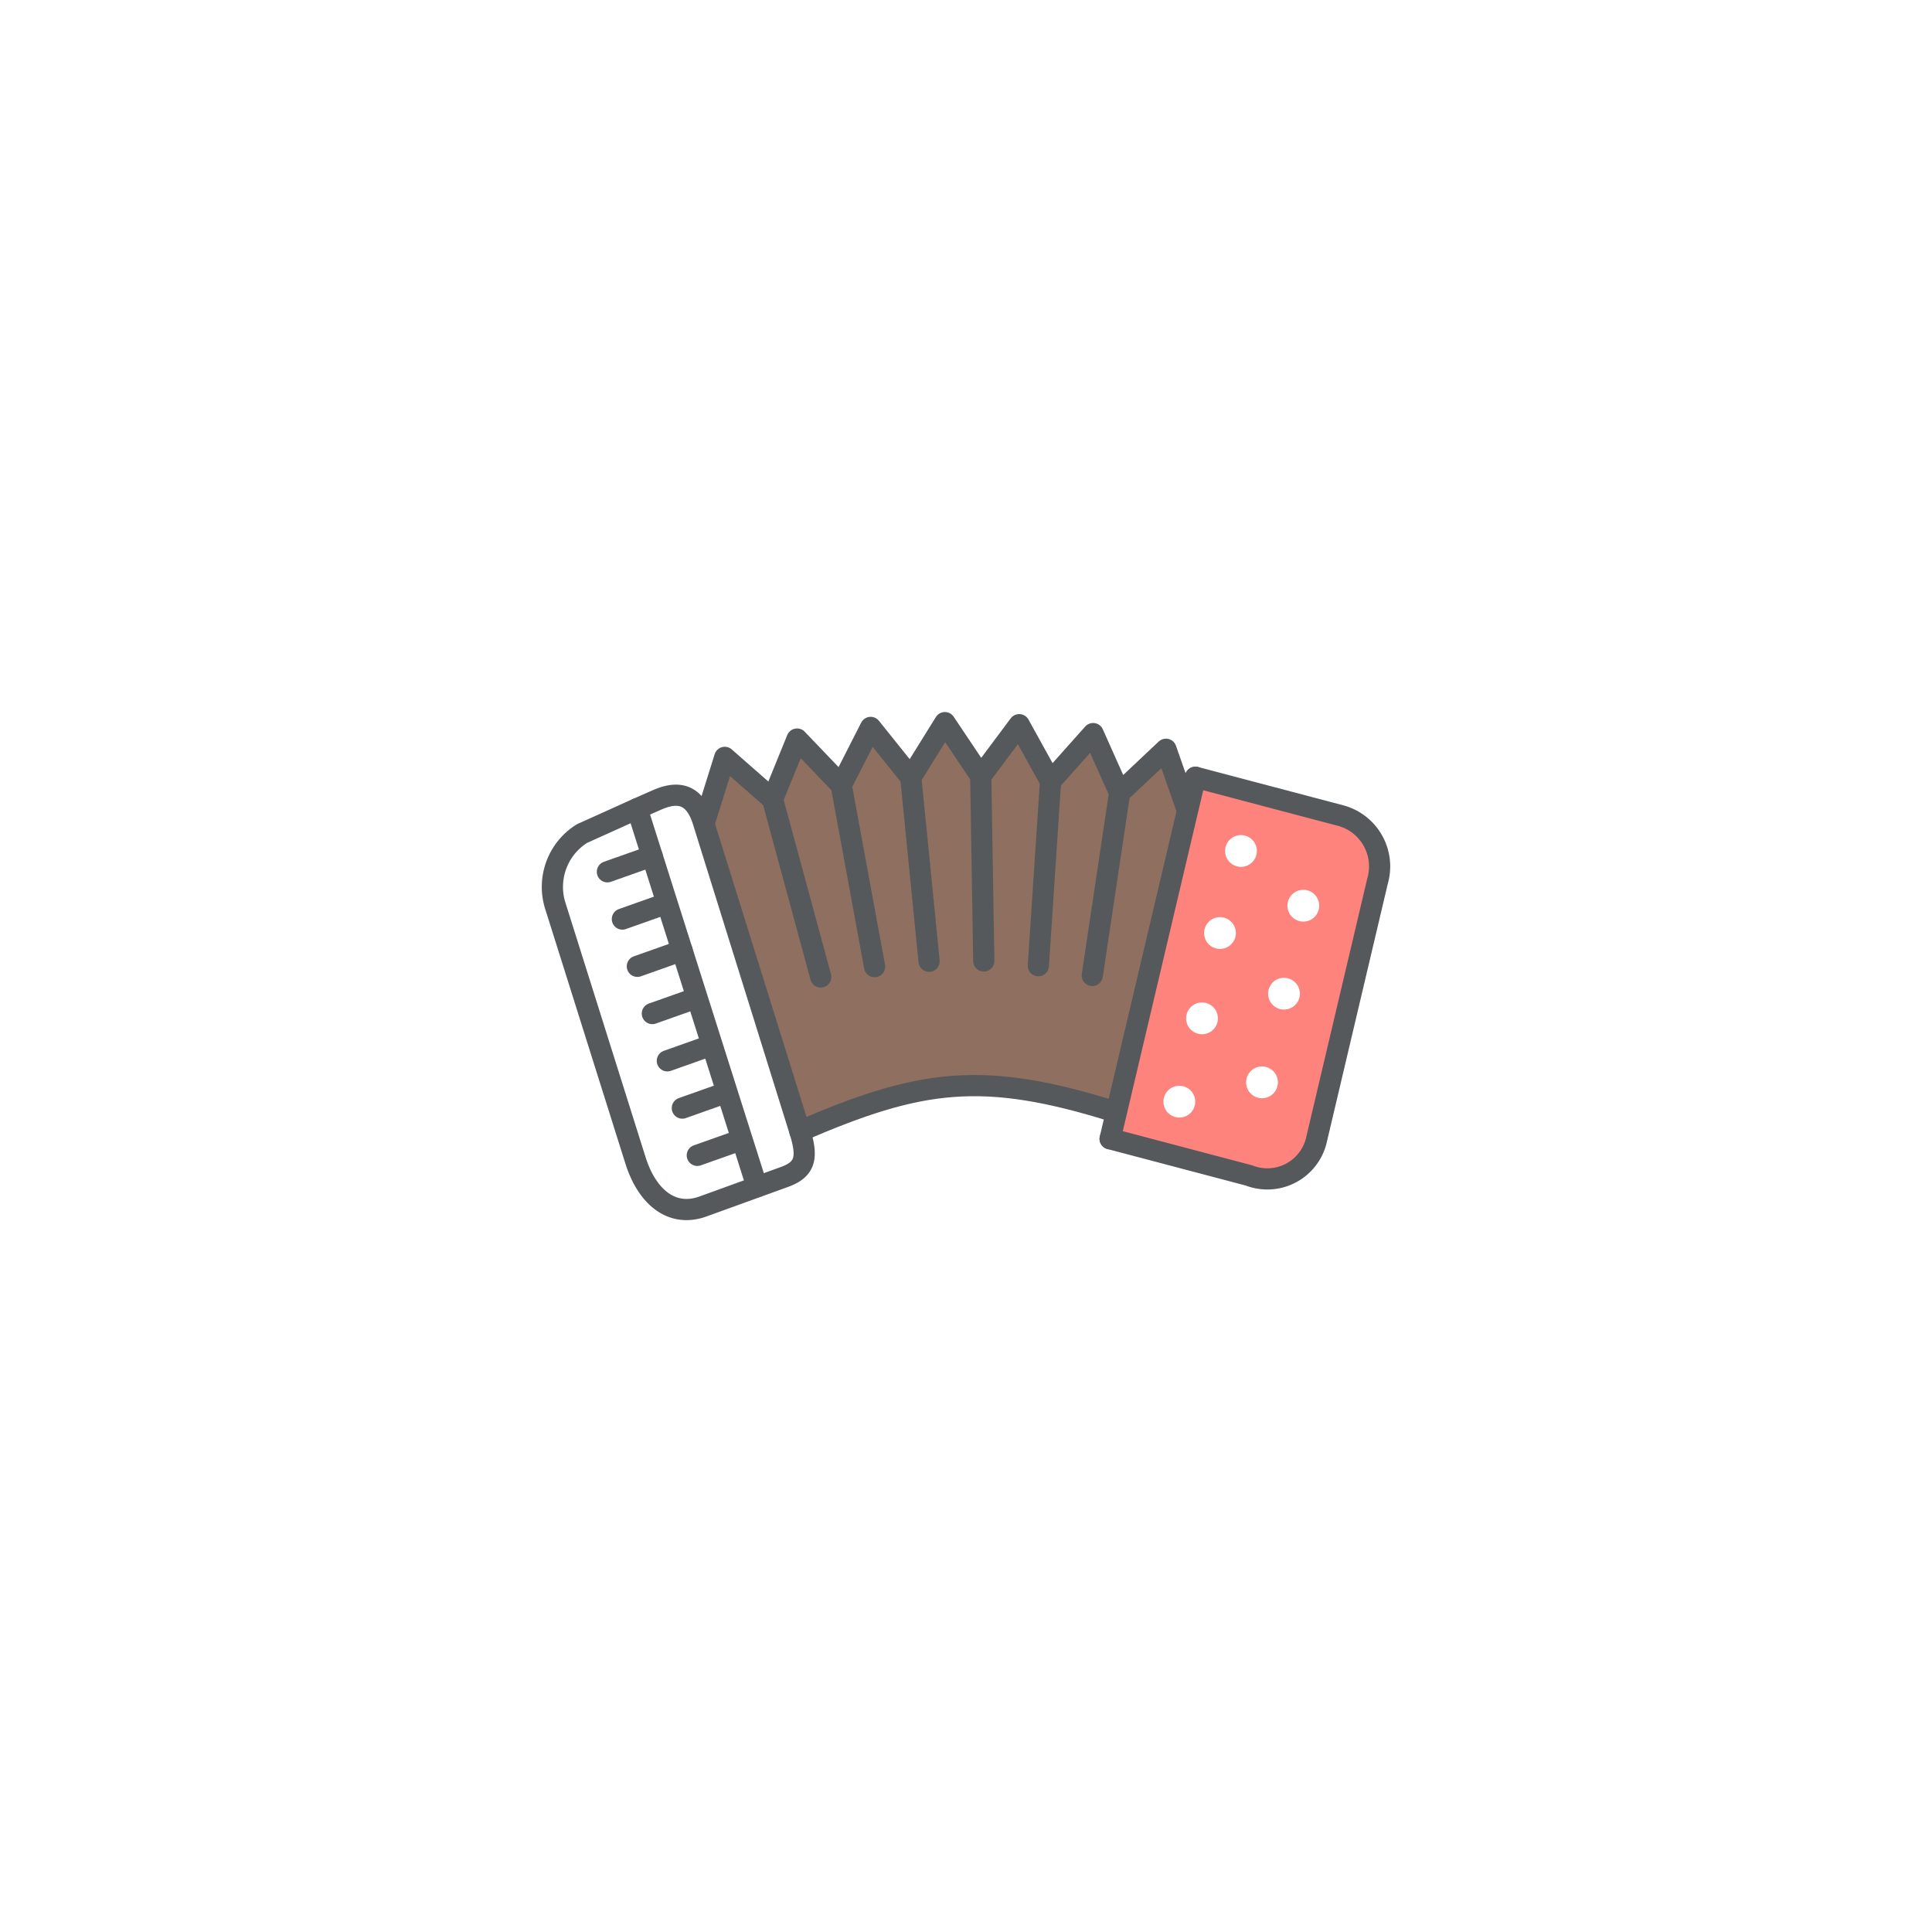 <svg xmlns="http://www.w3.org/2000/svg" xml:space="preserve" viewBox="0 0 192 192">
  <rect width="100%" height="100%" fill="#fff" class="a" />
  <path fill="#8e6f60"
    d="m69.88 81.633 2.147-6.365 4.747 4.166 2.44-5.99 4.384 4.589 2.925-5.743 3.99 4.975 3.387-5.452 3.565 5.323 3.822-5.118 3.114 5.631 4.23-4.747 2.637 5.896 4.606-4.338 2.14 6.117-7.07 29.962-12.123-2.634h-5.438l-13.894 4.516z" />
  <g transform="translate(44.931 44.711) scale(2.106)">
    <path fill="#fff" stroke="#56595b" stroke-linecap="round" stroke-linejoin="round"
      d="M11.838 35.701c-1.46.529-2.638-.437-3.187-2.18L4.894 21.591a2.969 2.969 0 0 1 1.23-3.484l2.606-1.176.933-.412c1.086-.479 1.803-.21 2.184 1.012l4.563 14.62c.382 1.224.274 1.794-.718 2.154z"
      class="a" />
    <path fill="none" stroke="#56595b" stroke-linecap="round" stroke-linejoin="round"
      d="M16.409 32.151c5.684-2.45 8.607-2.893 14.936-.894M11.946 17.449l.92-2.94 2.254 1.978 2.275 8.384M8.73 16.932l.707 2.23-2.11.747"
      class="a" />
    <path fill="none" stroke="#56595b" stroke-linecap="round" stroke-linejoin="round"
      d="m9.437 19.162.707 2.23-2.11.747M10.144 21.392l.707 2.23-2.11.747" class="a" />
    <path fill="none" stroke="#56595b" stroke-linecap="round" stroke-linejoin="round"
      d="m10.851 23.621.707 2.23-2.11.747M11.559 25.851l.707 2.23-2.11.748M12.266 28.081l.707 2.23-2.11.748M12.973 30.311l.707 2.23-2.11.748M13.681 32.541l.707 2.23M15.12 16.488l1.158-2.844 2.083 2.178 1.575 8.562M18.361 15.822l1.389-2.727 1.894 2.362.863 8.674"
      class="a" />
    <path fill="none" stroke="#56595b" stroke-linecap="round" stroke-linejoin="round"
      d="m21.644 15.457 1.608-2.588 1.693 2.527.144 8.72M24.945 15.396l1.815-2.43 1.478 2.674-.575 8.7" class="a" />
    <path fill="none" stroke="#56595b" stroke-linecap="round" stroke-linejoin="round"
      d="m28.238 15.64 2.01-2.254 1.25 2.8-1.29 8.614M31.499 16.186l2.187-2.06 1.016 2.904" class="a" />
    <path fill="#ff837d" stroke="#56595b" stroke-linecap="round" stroke-linejoin="round"
      d="m35.077 15.447 6.903 1.823a2.485 2.485 0 0 1 1.69 3.073L40.798 32.51a2.38 2.38 0 0 1-3.196 1.727l-6.552-1.73"
      class="a" />
    <path fill="none" stroke="#56595b" stroke-linecap="round" stroke-linejoin="round"
      d="m31.05 32.507.295-1.25 3.357-14.227.375-1.583" class="a" />
    <circle cx="37.225" cy="18.926" r=".75" fill="#fff" class="b" />
    <circle cx="36.235" cy="22.798" r=".75" fill="#fff" class="b" />
    <circle cx="35.386" cy="26.824" r=".75" fill="#fff" class="b" />
    <circle cx="34.316" cy="30.756" r=".75" fill="#fff" class="b" />
    <circle cx="38.217" cy="29.844" r=".75" fill="#fff" class="b" />
    <circle cx="39.255" cy="25.66" r=".75" fill="#fff" class="b" />
    <circle cx="40.167" cy="21.508" r=".75" fill="#fff" class="b" />
  </g>
</svg>

